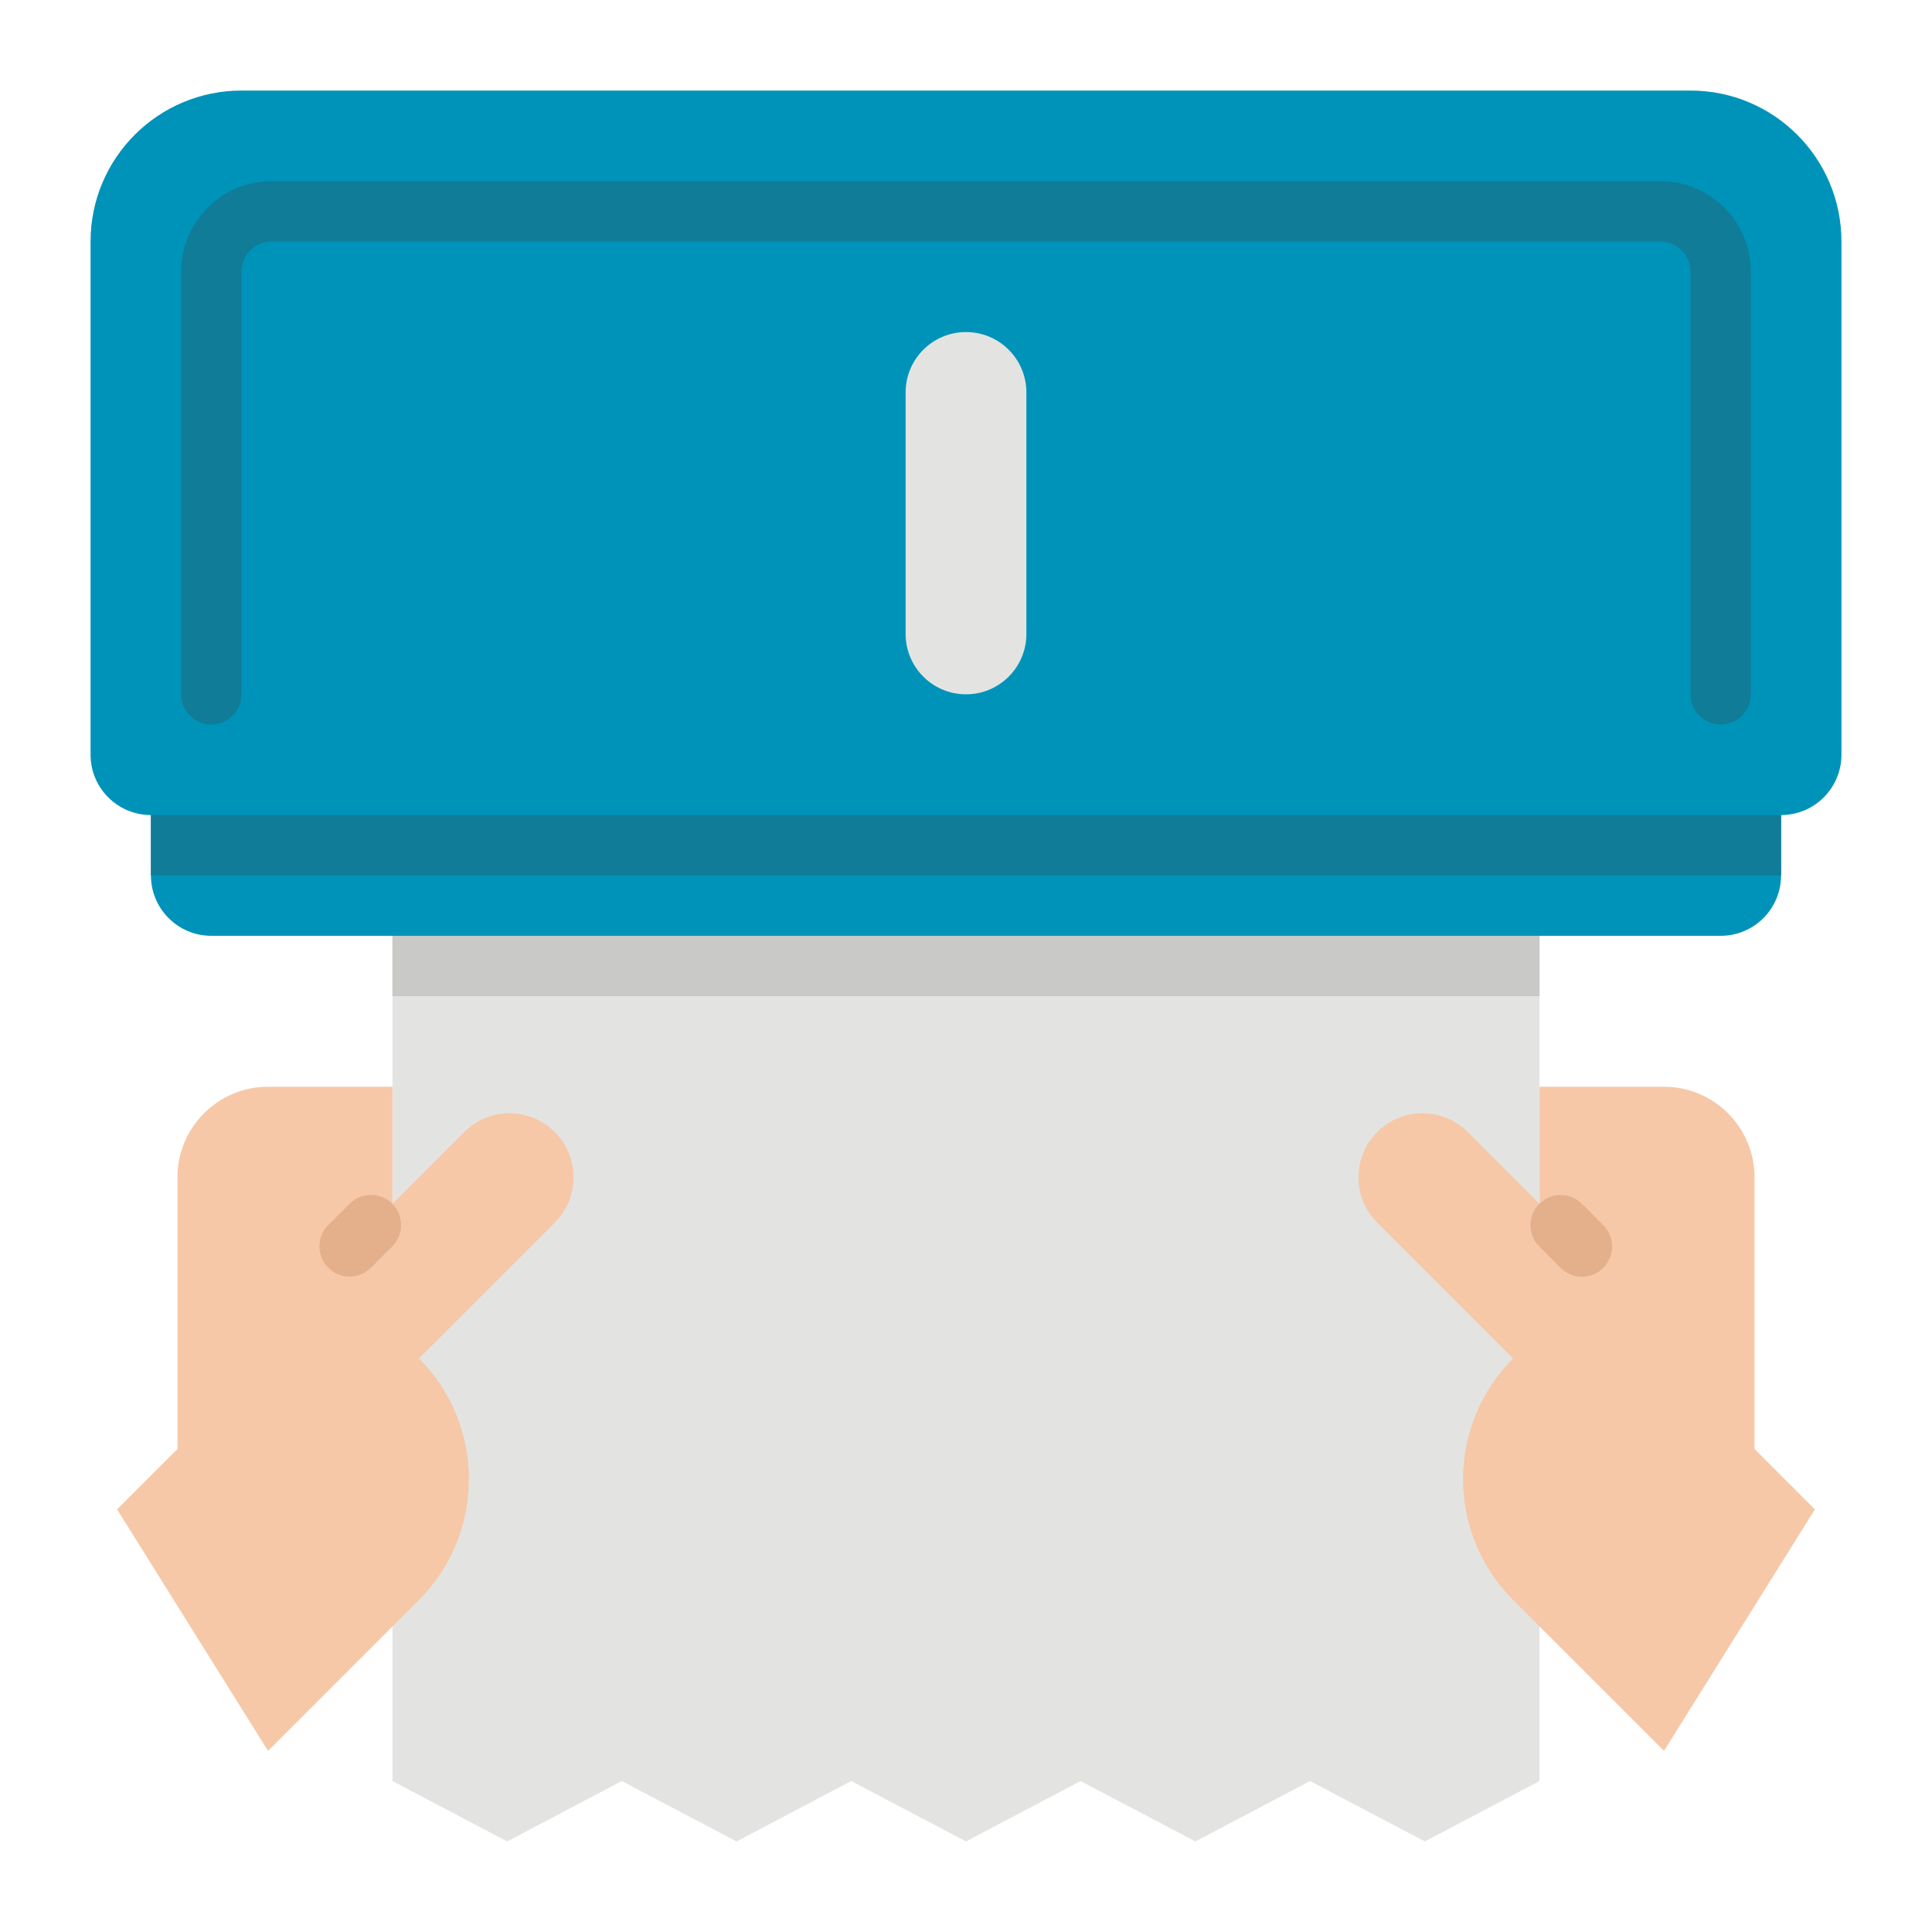 <?xml version="1.0" encoding="UTF-8"?>
<svg xmlns="http://www.w3.org/2000/svg" xmlns:xlink="http://www.w3.org/1999/xlink" width="64pt" height="64pt" viewBox="0 0 64 64" version="1.1">
<g id="surface1">
<path style=" stroke:none;fill-rule:nonzero;fill:rgb(89.02%,89.412%,88.627%);fill-opacity:1;" d="M 13 29 L 13 59 L 16.801 61 L 20.598 59 L 24.398 61 L 28.199 59 L 32 61 L 35.797 59 L 39.598 61 L 43.398 59 L 47.199 61 L 51 59 L 51 29 Z M 13 29 "/>
<path style=" stroke:none;fill-rule:nonzero;fill:rgb(78.824%,78.824%,78.039%);fill-opacity:1;" d="M 13 29 L 51 29 L 51 33 L 13 33 Z M 13 29 "/>
<path style=" stroke:none;fill-rule:nonzero;fill:rgb(0%,57.647%,72.549%);fill-opacity:1;" d="M 5 25 L 5 29 C 5 30.105 5.895 31 7 31 L 57 31 C 58.105 31 59 30.105 59 29 L 59 25 Z M 5 25 "/>
<path style=" stroke:none;fill-rule:nonzero;fill:rgb(6.275%,48.627%,59.608%);fill-opacity:1;" d="M 5 25 L 59 25 L 59 29 L 5 29 Z M 5 25 "/>
<path style=" stroke:none;fill-rule:nonzero;fill:rgb(0%,57.647%,72.549%);fill-opacity:1;" d="M 8 3 L 56 3 C 58.762 3 61 5.238 61 8 L 61 25 C 61 26.105 60.105 27 59 27 L 5 27 C 3.895 27 3 26.105 3 25 L 3 8 C 3 5.238 5.238 3 8 3 Z M 8 3 "/>
<path style=" stroke:none;fill-rule:nonzero;fill:rgb(6.275%,48.627%,59.608%);fill-opacity:1;" d="M 57 24 C 56.449 24 56 23.551 56 23 L 56 9 C 56 8.449 55.551 8 55 8 L 9 8 C 8.449 8 8 8.449 8 9 L 8 23 C 8 23.551 7.551 24 7 24 C 6.449 24 6 23.551 6 23 L 6 9 C 6 7.344 7.344 6 9 6 L 55 6 C 56.656 6 58 7.344 58 9 L 58 23 C 58 23.551 57.551 24 57 24 Z M 57 24 "/>
<path style=" stroke:none;fill-rule:nonzero;fill:rgb(89.02%,89.412%,88.627%);fill-opacity:1;" d="M 32 11 C 33.105 11 34 11.895 34 13 L 34 21 C 34 22.105 33.105 23 32 23 C 30.895 23 30 22.105 30 21 L 30 13 C 30 11.895 30.895 11 32 11 Z M 32 11 "/>
<path style=" stroke:none;fill-rule:nonzero;fill:rgb(96.471%,78.431%,65.49%);fill-opacity:1;" d="M 3.879 50 L 5.879 48 L 5.879 39 C 5.879 37.344 7.223 36 8.879 36 L 13 36 L 13 39.879 L 15.379 37.5 C 16.207 36.672 17.551 36.672 18.379 37.5 C 19.207 38.328 19.207 39.672 18.379 40.5 L 13.879 45 C 16.086 47.211 16.086 50.789 13.879 53 L 8.879 58 Z M 3.879 50 "/>
<path style=" stroke:none;fill-rule:nonzero;fill:rgb(89.412%,69.02%,54.51%);fill-opacity:1;" d="M 10.875 40.582 L 11.582 39.875 C 11.969 39.484 12.605 39.484 12.996 39.875 C 13.383 40.266 13.383 40.898 12.996 41.289 L 12.289 41.996 C 11.898 42.387 11.266 42.387 10.875 41.996 C 10.484 41.605 10.484 40.973 10.875 40.582 Z M 10.875 40.582 "/>
<path style=" stroke:none;fill-rule:nonzero;fill:rgb(96.471%,78.431%,65.49%);fill-opacity:1;" d="M 60.121 50 L 58.121 48 L 58.121 39 C 58.121 37.344 56.777 36 55.121 36 L 51 36 L 51 39.879 L 48.621 37.5 C 47.793 36.672 46.449 36.672 45.621 37.5 C 44.793 38.328 44.793 39.672 45.621 40.5 L 50.121 45 C 47.914 47.211 47.914 50.789 50.121 53 L 55.121 58 Z M 60.121 50 "/>
<path style=" stroke:none;fill-rule:nonzero;fill:rgb(89.412%,69.02%,54.51%);fill-opacity:1;" d="M 50.992 39.879 C 51.379 39.488 52.016 39.488 52.406 39.879 L 53.109 40.586 C 53.5 40.977 53.5 41.609 53.109 42 C 52.723 42.391 52.086 42.391 51.695 42 L 50.992 41.293 C 50.602 40.902 50.602 40.27 50.992 39.879 Z M 50.992 39.879 "/>
</g>
</svg>
